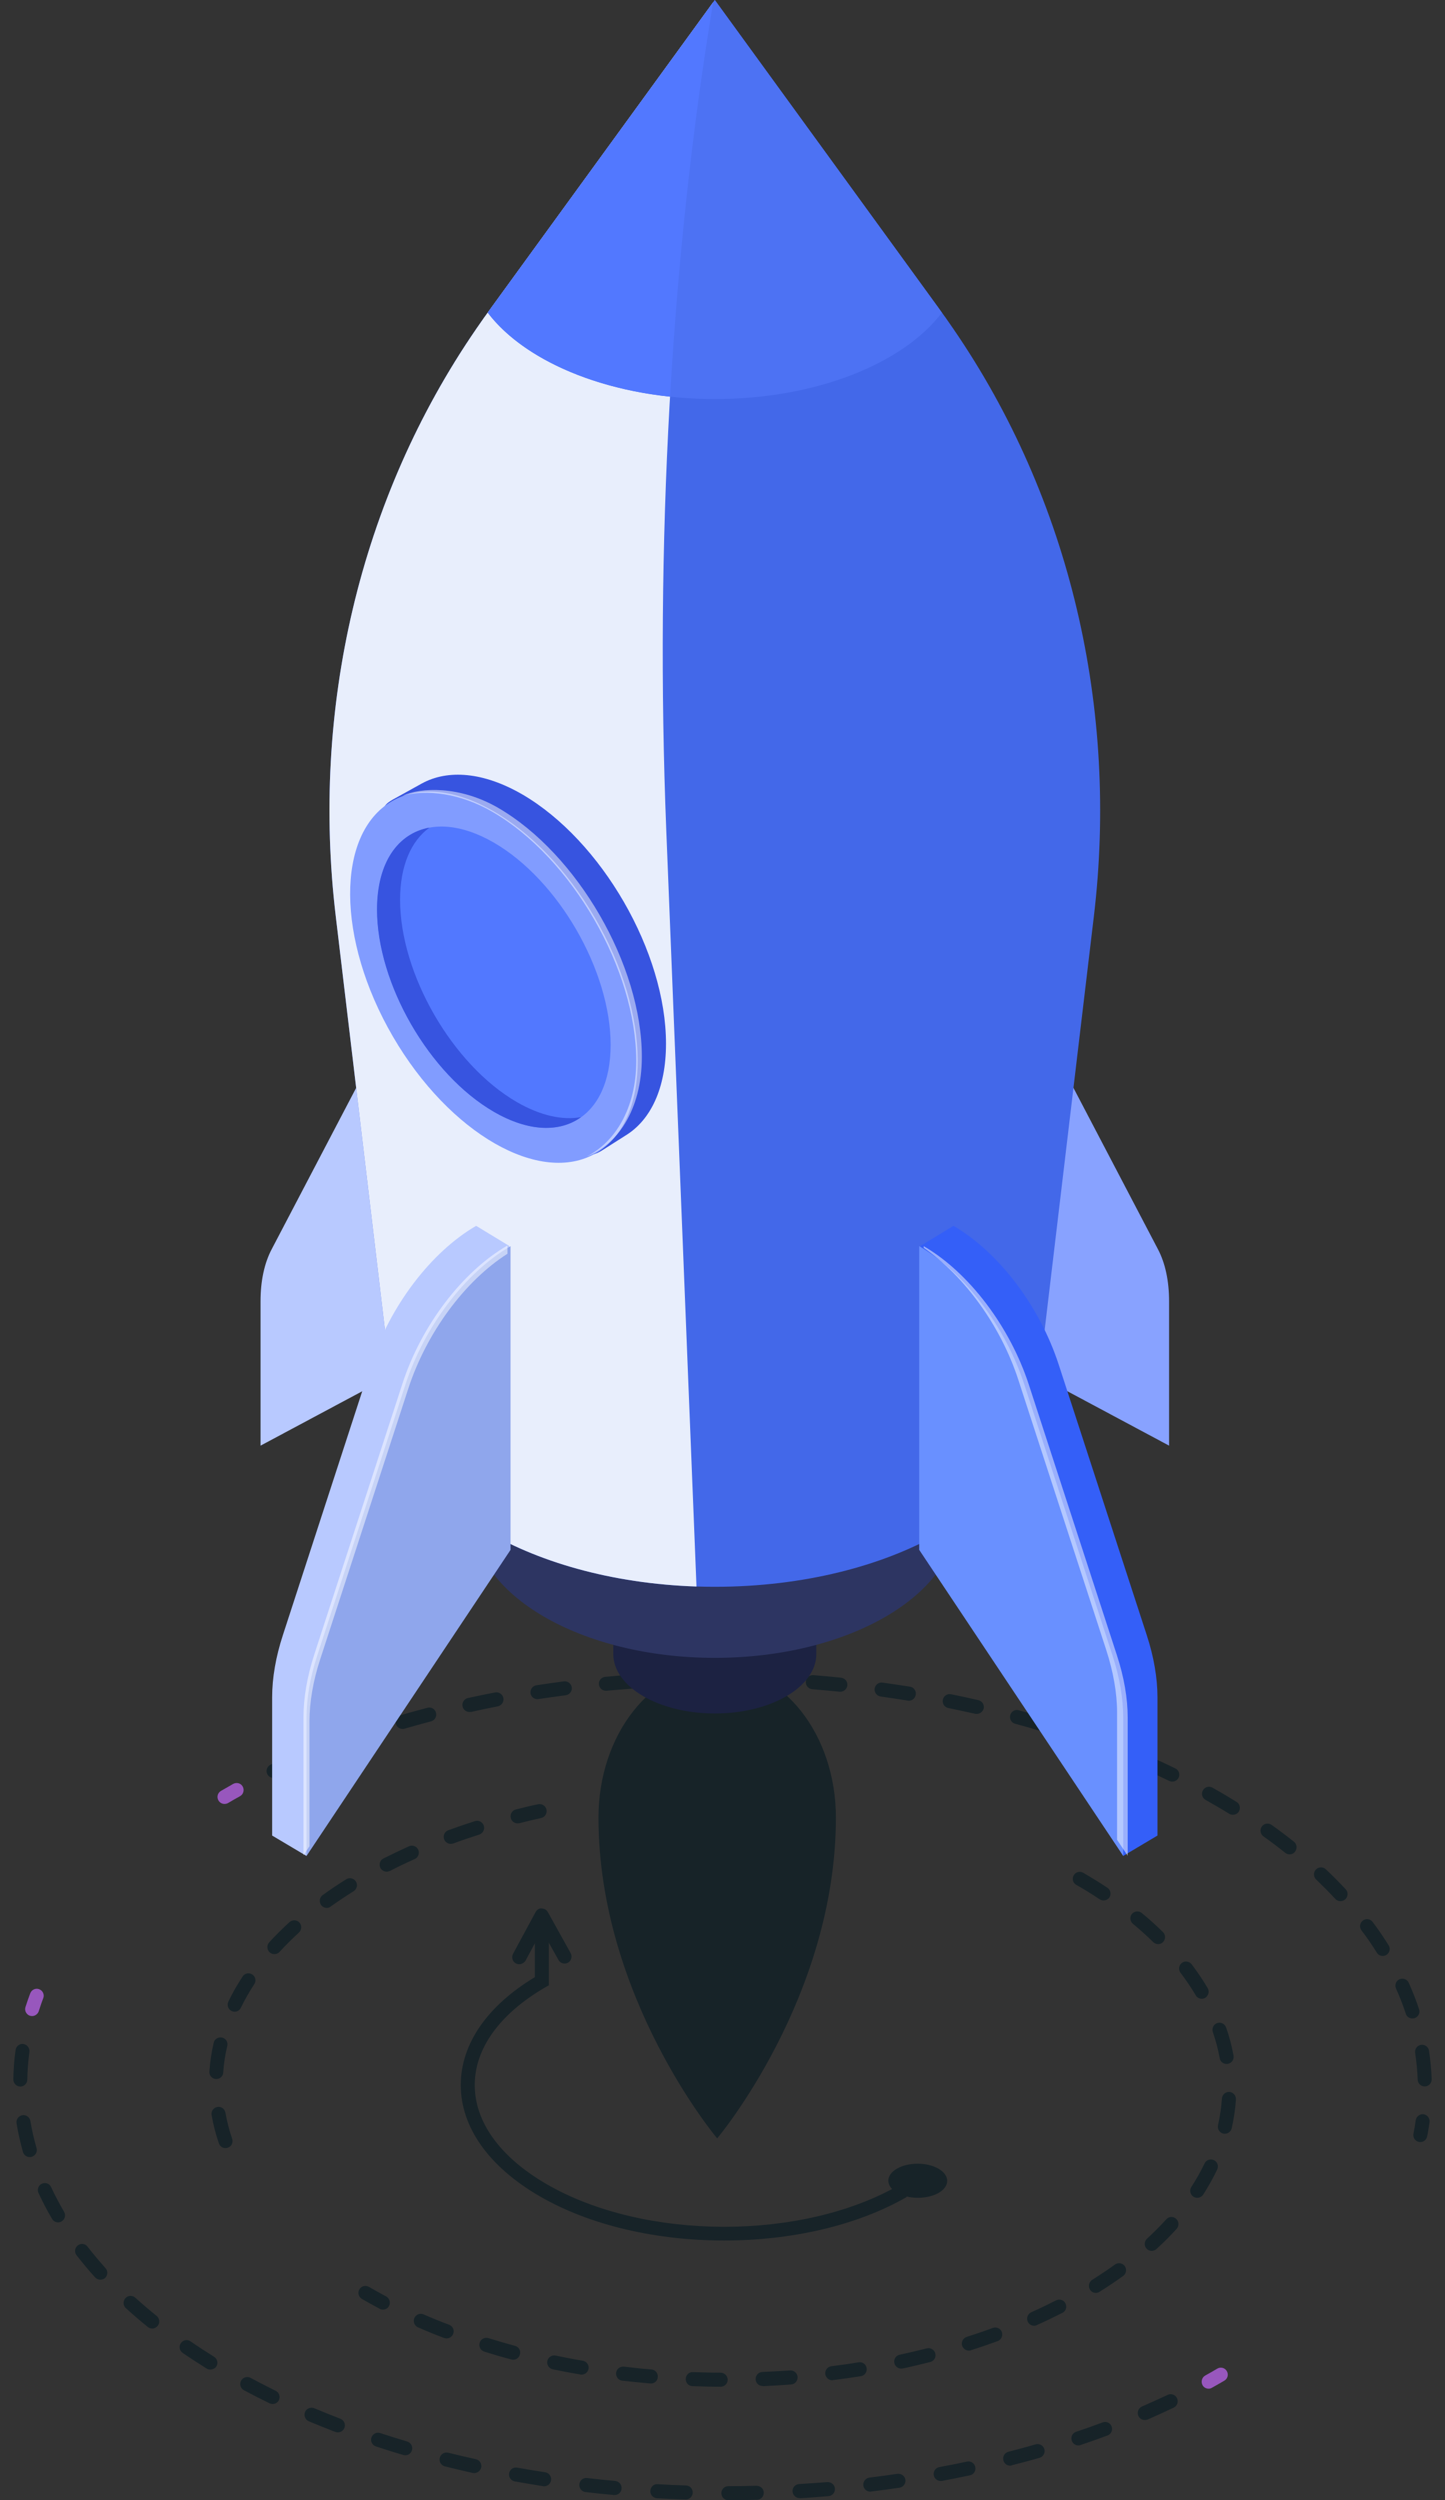 <svg width="63" height="109" viewBox="0 0 63 109" fill="none" xmlns="http://www.w3.org/2000/svg">
<rect x="0" y="0" width="63" height="109" fill="#333333" stroke="none"/>
<path d="M9.787 78.645C9.683 78.645 9.579 78.59 9.524 78.492C9.439 78.345 9.488 78.161 9.634 78.076C9.811 77.972 9.988 77.874 10.171 77.769C10.317 77.69 10.506 77.739 10.585 77.892C10.664 78.039 10.61 78.229 10.463 78.308C10.286 78.406 10.11 78.504 9.939 78.608C9.89 78.633 9.835 78.645 9.787 78.645Z" fill="#9857BD"/>
<path d="M62.114 90.96C61.949 90.96 61.815 90.832 61.809 90.666C61.797 90.274 61.754 89.882 61.699 89.497C61.675 89.331 61.784 89.172 61.955 89.148C62.12 89.123 62.278 89.233 62.303 89.405C62.364 89.815 62.406 90.231 62.418 90.642C62.424 90.813 62.296 90.954 62.126 90.96C62.126 90.96 62.12 90.96 62.114 90.96ZM61.577 87.996C61.449 87.996 61.327 87.917 61.291 87.788C61.169 87.421 61.029 87.053 60.864 86.692C60.797 86.539 60.864 86.355 61.016 86.288C61.169 86.221 61.352 86.288 61.419 86.441C61.589 86.821 61.742 87.206 61.87 87.598C61.925 87.758 61.833 87.929 61.675 87.984C61.638 87.99 61.608 87.996 61.577 87.996ZM60.285 85.271C60.181 85.271 60.084 85.222 60.029 85.13C59.828 84.806 59.602 84.475 59.358 84.157C59.255 84.022 59.285 83.832 59.419 83.728C59.553 83.624 59.742 83.655 59.846 83.79C60.096 84.12 60.327 84.463 60.541 84.806C60.632 84.947 60.59 85.137 60.443 85.228C60.395 85.259 60.34 85.271 60.285 85.271ZM58.444 82.883C58.365 82.883 58.279 82.853 58.218 82.785C57.956 82.504 57.676 82.222 57.383 81.94C57.261 81.824 57.255 81.628 57.371 81.505C57.487 81.383 57.682 81.377 57.804 81.493C58.108 81.781 58.395 82.069 58.669 82.363C58.785 82.485 58.779 82.681 58.657 82.797C58.59 82.859 58.517 82.883 58.444 82.883ZM56.225 80.844C56.158 80.844 56.091 80.82 56.036 80.777C55.731 80.532 55.414 80.293 55.085 80.06C54.951 79.962 54.914 79.772 55.012 79.632C55.109 79.491 55.298 79.46 55.439 79.558C55.774 79.797 56.103 80.042 56.414 80.293C56.548 80.397 56.566 80.593 56.463 80.722C56.402 80.807 56.31 80.844 56.225 80.844ZM53.75 79.117C53.695 79.117 53.64 79.105 53.592 79.074C53.378 78.94 53.159 78.811 52.933 78.682L52.561 78.468C52.415 78.388 52.36 78.199 52.446 78.052C52.525 77.905 52.714 77.85 52.86 77.935L53.238 78.15C53.47 78.284 53.689 78.419 53.908 78.554C54.055 78.639 54.097 78.829 54.012 78.976C53.957 79.068 53.854 79.117 53.75 79.117ZM51.111 77.672C51.068 77.672 51.019 77.66 50.976 77.641C50.623 77.47 50.257 77.299 49.891 77.139C49.739 77.072 49.666 76.888 49.739 76.735C49.806 76.582 49.989 76.508 50.141 76.582C50.513 76.747 50.879 76.919 51.245 77.096C51.397 77.17 51.458 77.354 51.385 77.507C51.33 77.605 51.22 77.672 51.111 77.672ZM11.926 77.513C11.81 77.513 11.701 77.445 11.652 77.341C11.579 77.188 11.646 77.004 11.798 76.931C12.164 76.76 12.53 76.588 12.902 76.423C13.054 76.355 13.237 76.429 13.304 76.582C13.371 76.735 13.298 76.919 13.145 76.986C12.78 77.145 12.414 77.311 12.06 77.482C12.012 77.507 11.969 77.513 11.926 77.513ZM48.349 76.466C48.312 76.466 48.276 76.46 48.239 76.447C47.867 76.306 47.496 76.166 47.118 76.037C46.959 75.982 46.874 75.804 46.929 75.645C46.984 75.486 47.16 75.4 47.319 75.455C47.703 75.59 48.081 75.731 48.459 75.878C48.617 75.939 48.697 76.117 48.636 76.276C48.587 76.392 48.471 76.466 48.349 76.466ZM14.694 76.331C14.572 76.331 14.456 76.257 14.407 76.135C14.346 75.976 14.425 75.798 14.584 75.743C14.962 75.602 15.34 75.461 15.73 75.333C15.889 75.278 16.065 75.363 16.114 75.523C16.169 75.682 16.084 75.859 15.925 75.908C15.547 76.037 15.169 76.172 14.803 76.313C14.767 76.325 14.73 76.331 14.694 76.331ZM45.496 75.492C45.466 75.492 45.435 75.486 45.411 75.48C45.033 75.363 44.649 75.253 44.259 75.149C44.094 75.106 44.003 74.935 44.045 74.775C44.088 74.61 44.259 74.512 44.417 74.561C44.807 74.665 45.197 74.782 45.588 74.898C45.746 74.947 45.838 75.118 45.789 75.278C45.752 75.406 45.63 75.492 45.496 75.492ZM17.553 75.376C17.419 75.376 17.297 75.29 17.26 75.155C17.211 74.99 17.303 74.825 17.467 74.775C17.851 74.665 18.241 74.555 18.638 74.451C18.802 74.408 18.967 74.506 19.01 74.671C19.052 74.837 18.955 75.002 18.79 75.045C18.4 75.149 18.016 75.253 17.638 75.363C17.608 75.376 17.577 75.376 17.553 75.376ZM42.582 74.72C42.558 74.72 42.54 74.72 42.515 74.714C42.125 74.629 41.735 74.543 41.345 74.463C41.18 74.433 41.071 74.267 41.107 74.102C41.138 73.937 41.302 73.826 41.467 73.863C41.863 73.943 42.259 74.028 42.656 74.12C42.82 74.157 42.924 74.322 42.887 74.488C42.851 74.622 42.723 74.72 42.582 74.72ZM20.466 74.635C20.326 74.635 20.198 74.537 20.168 74.396C20.131 74.231 20.235 74.065 20.399 74.028C20.796 73.943 21.192 73.857 21.588 73.784C21.753 73.753 21.911 73.863 21.948 74.028C21.978 74.194 21.869 74.353 21.704 74.39C21.314 74.463 20.918 74.549 20.534 74.635C20.509 74.629 20.491 74.635 20.466 74.635ZM39.626 74.145C39.608 74.145 39.595 74.145 39.577 74.139C39.181 74.077 38.791 74.016 38.395 73.961C38.23 73.937 38.114 73.784 38.132 73.618C38.157 73.453 38.309 73.33 38.474 73.355C38.876 73.41 39.272 73.471 39.675 73.532C39.839 73.557 39.955 73.716 39.925 73.882C39.9 74.041 39.772 74.145 39.626 74.145ZM23.429 74.077C23.283 74.077 23.149 73.967 23.13 73.82C23.106 73.655 23.222 73.496 23.387 73.471C23.783 73.41 24.185 73.355 24.587 73.3C24.752 73.281 24.904 73.398 24.929 73.563C24.953 73.728 24.831 73.882 24.667 73.906C24.27 73.955 23.874 74.016 23.484 74.071C23.46 74.077 23.441 74.077 23.429 74.077ZM36.639 73.753C36.627 73.753 36.621 73.753 36.608 73.753C36.212 73.71 35.816 73.679 35.414 73.643C35.249 73.63 35.121 73.484 35.133 73.312C35.145 73.141 35.292 73.018 35.462 73.03C35.865 73.061 36.267 73.098 36.669 73.141C36.834 73.159 36.962 73.306 36.944 73.477C36.925 73.636 36.791 73.753 36.639 73.753ZM26.416 73.71C26.258 73.71 26.13 73.594 26.111 73.434C26.093 73.269 26.221 73.116 26.386 73.104C26.788 73.067 27.19 73.03 27.593 73.006C27.757 72.994 27.904 73.122 27.916 73.287C27.928 73.459 27.8 73.6 27.635 73.612C27.239 73.643 26.837 73.673 26.441 73.71C26.434 73.71 26.422 73.71 26.416 73.71ZM33.634 73.532C33.627 73.532 33.621 73.532 33.621 73.532C33.225 73.514 32.823 73.502 32.427 73.496C32.256 73.49 32.122 73.355 32.128 73.183C32.134 73.012 32.268 72.896 32.439 72.883C32.841 72.889 33.25 72.908 33.652 72.92C33.823 72.926 33.951 73.073 33.944 73.239C33.932 73.404 33.798 73.532 33.634 73.532ZM29.421 73.514C29.257 73.514 29.123 73.385 29.117 73.22C29.11 73.049 29.245 72.908 29.409 72.902C29.811 72.889 30.214 72.877 30.622 72.871C30.622 72.871 30.622 72.871 30.628 72.871C30.793 72.871 30.933 73.006 30.933 73.171C30.933 73.343 30.799 73.477 30.634 73.484C30.238 73.49 29.836 73.496 29.44 73.514C29.427 73.514 29.421 73.514 29.421 73.514Z" fill="#172328"/>
<path d="M61.925 93.385C61.906 93.385 61.882 93.385 61.864 93.379C61.699 93.348 61.589 93.183 61.626 93.017C61.663 92.821 61.699 92.626 61.723 92.436C61.748 92.27 61.9 92.154 62.065 92.172C62.229 92.197 62.345 92.35 62.327 92.515C62.296 92.723 62.266 92.932 62.223 93.134C62.193 93.287 62.065 93.385 61.925 93.385Z" fill="#172328"/>
<path d="M52.695 104.138C52.586 104.138 52.482 104.083 52.427 103.979C52.348 103.832 52.403 103.642 52.549 103.562C52.726 103.464 52.903 103.366 53.073 103.262C53.22 103.176 53.403 103.225 53.488 103.372C53.573 103.519 53.525 103.703 53.378 103.789C53.201 103.893 53.025 103.991 52.842 104.095C52.793 104.126 52.744 104.138 52.695 104.138Z" fill="#9857BD"/>
<path d="M31.756 108.999C31.585 108.999 31.451 108.865 31.451 108.693C31.451 108.522 31.585 108.387 31.756 108.387C32.164 108.387 32.579 108.381 32.987 108.369C33.164 108.381 33.298 108.497 33.298 108.669C33.304 108.84 33.17 108.981 33 108.981C32.591 108.993 32.177 108.999 31.756 108.999ZM29.897 108.969C29.891 108.969 29.891 108.969 29.885 108.969C29.47 108.956 29.056 108.938 28.641 108.914C28.47 108.901 28.342 108.76 28.355 108.589C28.367 108.418 28.501 108.283 28.678 108.301C29.086 108.326 29.501 108.344 29.909 108.356C30.08 108.362 30.208 108.503 30.202 108.675C30.195 108.84 30.061 108.969 29.897 108.969ZM34.859 108.907C34.7 108.907 34.566 108.779 34.554 108.62C34.542 108.448 34.67 108.307 34.841 108.295C35.249 108.271 35.663 108.24 36.072 108.209C36.236 108.203 36.389 108.32 36.401 108.491C36.413 108.662 36.291 108.809 36.121 108.822C35.706 108.858 35.292 108.889 34.877 108.914C34.871 108.907 34.865 108.907 34.859 108.907ZM26.8 108.773C26.788 108.773 26.782 108.773 26.77 108.773C26.355 108.736 25.941 108.693 25.526 108.644C25.361 108.626 25.24 108.473 25.258 108.301C25.276 108.136 25.429 108.007 25.599 108.032C26.008 108.081 26.416 108.124 26.825 108.16C26.989 108.179 27.117 108.326 27.099 108.491C27.093 108.65 26.959 108.773 26.8 108.773ZM37.943 108.626C37.791 108.626 37.657 108.509 37.639 108.356C37.62 108.191 37.736 108.038 37.907 108.013C38.315 107.964 38.724 107.909 39.126 107.848C39.291 107.83 39.449 107.94 39.474 108.105C39.498 108.271 39.382 108.43 39.217 108.454C38.809 108.515 38.395 108.571 37.98 108.62C37.968 108.626 37.956 108.626 37.943 108.626ZM23.722 108.393C23.703 108.393 23.691 108.393 23.673 108.387C23.258 108.32 22.85 108.252 22.442 108.179C22.277 108.148 22.167 107.989 22.198 107.824C22.228 107.658 22.381 107.548 22.551 107.579C22.954 107.652 23.362 107.719 23.77 107.781C23.935 107.805 24.051 107.964 24.026 108.13C24.002 108.283 23.874 108.393 23.722 108.393ZM41.01 108.16C40.863 108.16 40.735 108.056 40.711 107.909C40.68 107.744 40.79 107.585 40.955 107.554C41.363 107.481 41.766 107.401 42.162 107.315C42.326 107.279 42.491 107.389 42.521 107.554C42.558 107.719 42.448 107.885 42.284 107.915C41.875 108.001 41.467 108.081 41.058 108.16C41.046 108.16 41.028 108.16 41.01 108.16ZM20.674 107.817C20.649 107.817 20.631 107.817 20.607 107.811C20.198 107.719 19.796 107.621 19.394 107.523C19.229 107.481 19.131 107.315 19.174 107.15C19.217 106.985 19.381 106.887 19.546 106.929C19.942 107.027 20.345 107.125 20.747 107.211C20.912 107.248 21.015 107.413 20.979 107.579C20.942 107.719 20.814 107.817 20.674 107.817ZM44.039 107.493C43.905 107.493 43.777 107.401 43.747 107.26C43.704 107.095 43.801 106.929 43.966 106.887C44.362 106.783 44.765 106.678 45.155 106.562C45.319 106.519 45.484 106.611 45.533 106.77C45.581 106.936 45.484 107.101 45.325 107.15C44.929 107.266 44.527 107.37 44.118 107.474C44.088 107.493 44.064 107.493 44.039 107.493ZM17.669 107.04C17.638 107.04 17.614 107.034 17.583 107.027C17.181 106.911 16.785 106.783 16.388 106.654C16.23 106.599 16.139 106.427 16.193 106.268C16.248 106.109 16.419 106.017 16.577 106.072C16.968 106.201 17.358 106.323 17.754 106.44C17.912 106.489 18.01 106.66 17.961 106.819C17.924 106.954 17.803 107.04 17.669 107.04ZM47.014 106.611C46.886 106.611 46.77 106.531 46.727 106.403C46.673 106.244 46.758 106.066 46.916 106.017C47.307 105.888 47.697 105.748 48.075 105.607C48.233 105.546 48.41 105.631 48.465 105.784C48.526 105.944 48.441 106.121 48.288 106.176C47.898 106.323 47.508 106.458 47.112 106.593C47.075 106.611 47.044 106.611 47.014 106.611ZM14.73 106.042C14.694 106.042 14.657 106.035 14.621 106.023C14.23 105.87 13.84 105.717 13.462 105.558C13.31 105.49 13.237 105.313 13.298 105.154C13.365 105.001 13.542 104.927 13.7 104.988C14.078 105.148 14.456 105.301 14.84 105.448C14.998 105.509 15.078 105.686 15.017 105.846C14.968 105.968 14.852 106.042 14.73 106.042ZM49.91 105.503C49.794 105.503 49.678 105.435 49.629 105.319C49.562 105.166 49.635 104.982 49.788 104.915C50.166 104.749 50.538 104.578 50.909 104.407C51.062 104.333 51.245 104.4 51.318 104.554C51.391 104.707 51.324 104.89 51.171 104.964C50.8 105.141 50.416 105.313 50.032 105.484C49.989 105.497 49.946 105.503 49.91 105.503ZM11.883 104.805C11.841 104.805 11.792 104.792 11.749 104.774C11.371 104.59 11 104.4 10.634 104.204C10.488 104.125 10.427 103.941 10.512 103.788C10.591 103.641 10.774 103.586 10.927 103.666C11.286 103.862 11.652 104.045 12.018 104.229C12.17 104.302 12.231 104.486 12.158 104.639C12.109 104.743 11.999 104.805 11.883 104.805ZM9.171 103.304C9.116 103.304 9.061 103.292 9.012 103.261C8.653 103.035 8.299 102.808 7.964 102.576C7.824 102.478 7.787 102.288 7.885 102.153C7.982 102.012 8.171 101.975 8.305 102.073C8.634 102.3 8.982 102.527 9.335 102.747C9.476 102.839 9.524 103.023 9.433 103.17C9.372 103.255 9.268 103.304 9.171 103.304ZM6.635 101.516C6.568 101.516 6.501 101.492 6.446 101.449C6.111 101.179 5.794 100.904 5.489 100.628C5.361 100.512 5.355 100.322 5.465 100.194C5.58 100.065 5.769 100.059 5.897 100.169C6.196 100.438 6.501 100.702 6.83 100.965C6.958 101.069 6.982 101.265 6.879 101.394C6.812 101.473 6.726 101.516 6.635 101.516ZM4.373 99.385C4.288 99.385 4.209 99.349 4.148 99.287C3.861 98.975 3.593 98.644 3.337 98.32C3.233 98.185 3.258 97.995 3.392 97.891C3.526 97.787 3.715 97.811 3.819 97.946C4.063 98.265 4.331 98.577 4.599 98.883C4.715 99.005 4.703 99.201 4.575 99.318C4.52 99.361 4.447 99.385 4.373 99.385ZM2.532 96.887C2.429 96.887 2.325 96.832 2.27 96.734C2.051 96.366 1.856 95.987 1.679 95.607C1.606 95.454 1.673 95.27 1.825 95.203C1.978 95.129 2.161 95.197 2.228 95.35C2.398 95.711 2.587 96.072 2.795 96.427C2.88 96.575 2.831 96.758 2.685 96.844C2.636 96.874 2.581 96.887 2.532 96.887ZM1.295 94.039C1.161 94.039 1.039 93.954 1.002 93.819C0.887 93.409 0.789 92.986 0.722 92.57C0.692 92.404 0.807 92.245 0.972 92.215C1.137 92.184 1.295 92.3 1.325 92.466C1.393 92.864 1.478 93.255 1.594 93.647C1.642 93.813 1.545 93.978 1.386 94.027C1.356 94.039 1.325 94.039 1.295 94.039ZM0.887 90.965C0.887 90.965 0.88 90.965 0.887 90.965C0.716 90.965 0.582 90.824 0.582 90.653C0.588 90.224 0.618 89.796 0.679 89.373C0.704 89.208 0.85 89.085 1.021 89.11C1.185 89.134 1.301 89.287 1.283 89.453C1.228 89.851 1.197 90.255 1.191 90.659C1.191 90.831 1.051 90.965 0.887 90.965Z" fill="#172328"/>
<path d="M1.399 87.892C1.368 87.892 1.338 87.886 1.307 87.879C1.149 87.83 1.057 87.653 1.112 87.494C1.173 87.298 1.246 87.096 1.319 86.9C1.38 86.74 1.557 86.661 1.71 86.722C1.868 86.783 1.947 86.961 1.886 87.114C1.813 87.298 1.752 87.487 1.691 87.677C1.649 87.806 1.527 87.892 1.399 87.892Z" fill="#9857BD"/>
<path d="M9.829 93.649C9.701 93.649 9.585 93.569 9.543 93.441C9.402 93.037 9.299 92.62 9.226 92.21C9.195 92.044 9.305 91.885 9.476 91.855C9.64 91.824 9.799 91.934 9.829 92.106C9.896 92.485 9.994 92.871 10.122 93.245C10.177 93.404 10.091 93.582 9.933 93.63C9.896 93.643 9.866 93.649 9.829 93.649ZM9.433 90.636C9.427 90.636 9.421 90.636 9.409 90.636C9.238 90.624 9.116 90.477 9.128 90.311C9.159 89.895 9.22 89.466 9.317 89.056C9.354 88.891 9.518 88.793 9.683 88.829C9.848 88.866 9.951 89.032 9.908 89.197C9.817 89.583 9.756 89.969 9.732 90.36C9.726 90.513 9.591 90.636 9.433 90.636ZM10.232 87.703C10.189 87.703 10.14 87.691 10.097 87.672C9.945 87.599 9.884 87.415 9.957 87.262C10.134 86.888 10.347 86.521 10.579 86.166C10.67 86.025 10.859 85.988 11 86.08C11.14 86.172 11.182 86.362 11.085 86.503C10.866 86.839 10.67 87.182 10.5 87.531C10.451 87.635 10.347 87.703 10.232 87.703ZM11.963 85.192C11.89 85.192 11.816 85.168 11.755 85.112C11.634 84.996 11.621 84.806 11.737 84.678C12.011 84.378 12.31 84.084 12.621 83.796C12.749 83.686 12.938 83.692 13.054 83.814C13.17 83.937 13.158 84.133 13.036 84.249C12.737 84.525 12.45 84.806 12.188 85.094C12.127 85.162 12.042 85.192 11.963 85.192ZM14.249 83.177C14.151 83.177 14.06 83.135 13.999 83.049C13.901 82.914 13.932 82.718 14.066 82.62C14.395 82.381 14.742 82.149 15.096 81.928C15.242 81.836 15.425 81.885 15.517 82.026C15.608 82.167 15.559 82.357 15.419 82.449C15.072 82.663 14.736 82.89 14.419 83.116C14.371 83.159 14.31 83.177 14.249 83.177ZM16.858 81.598C16.748 81.598 16.638 81.536 16.583 81.432C16.51 81.279 16.565 81.095 16.718 81.022C17.083 80.838 17.455 80.661 17.833 80.489C17.985 80.422 18.168 80.489 18.235 80.642C18.302 80.795 18.235 80.979 18.083 81.046C17.711 81.212 17.352 81.383 16.998 81.567C16.949 81.585 16.9 81.598 16.858 81.598ZM19.65 80.385C19.528 80.385 19.406 80.305 19.363 80.183C19.308 80.024 19.387 79.846 19.546 79.791C19.93 79.65 20.32 79.516 20.71 79.393C20.869 79.344 21.04 79.43 21.094 79.595C21.143 79.754 21.058 79.926 20.893 79.981C20.509 80.103 20.125 80.232 19.753 80.373C19.723 80.379 19.686 80.385 19.65 80.385ZM22.564 79.491C22.429 79.491 22.301 79.399 22.271 79.258C22.228 79.093 22.326 78.928 22.49 78.885C22.807 78.805 23.13 78.726 23.46 78.658C23.624 78.621 23.789 78.726 23.825 78.891C23.862 79.056 23.758 79.222 23.594 79.258C23.277 79.326 22.96 79.405 22.643 79.485C22.612 79.485 22.588 79.491 22.564 79.491Z" fill="#172328"/>
<path d="M31.421 104.052C31.006 104.052 30.598 104.04 30.189 104.027C30.019 104.021 29.891 103.88 29.897 103.709C29.903 103.538 30.049 103.397 30.214 103.415C30.616 103.427 31.018 103.44 31.421 103.44C31.591 103.44 31.726 103.58 31.726 103.746C31.726 103.917 31.591 104.052 31.421 104.052ZM33.25 104.021C33.085 104.021 32.951 103.893 32.945 103.727C32.939 103.556 33.067 103.415 33.237 103.409C33.64 103.391 34.042 103.366 34.444 103.342C34.615 103.329 34.761 103.458 34.774 103.623C34.786 103.795 34.658 103.942 34.493 103.954C34.085 103.985 33.676 104.009 33.268 104.027C33.262 104.021 33.256 104.021 33.25 104.021ZM28.379 103.911C28.373 103.911 28.361 103.911 28.355 103.911C27.946 103.874 27.538 103.832 27.129 103.789C26.965 103.77 26.843 103.617 26.861 103.446C26.879 103.28 27.032 103.158 27.203 103.176C27.605 103.225 28.001 103.268 28.403 103.299C28.568 103.311 28.696 103.464 28.678 103.629C28.672 103.795 28.538 103.911 28.379 103.911ZM36.285 103.77C36.133 103.77 36.005 103.654 35.98 103.501C35.962 103.335 36.078 103.182 36.243 103.158C36.645 103.109 37.041 103.054 37.438 102.986C37.602 102.962 37.761 103.072 37.785 103.244C37.809 103.409 37.7 103.568 37.529 103.593C37.127 103.654 36.718 103.715 36.31 103.764C36.316 103.764 36.304 103.77 36.285 103.77ZM25.355 103.525C25.337 103.525 25.319 103.525 25.307 103.519C24.898 103.452 24.496 103.372 24.1 103.293C23.935 103.256 23.831 103.097 23.862 102.931C23.898 102.766 24.057 102.662 24.222 102.693C24.612 102.772 25.008 102.852 25.41 102.919C25.575 102.95 25.691 103.103 25.66 103.274C25.63 103.421 25.502 103.525 25.355 103.525ZM39.291 103.262C39.15 103.262 39.022 103.164 38.992 103.017C38.955 102.852 39.065 102.686 39.23 102.656C39.626 102.57 40.016 102.478 40.406 102.38C40.565 102.337 40.735 102.435 40.778 102.601C40.821 102.766 40.723 102.931 40.559 102.974C40.162 103.072 39.766 103.17 39.358 103.256C39.333 103.256 39.315 103.262 39.291 103.262ZM22.375 102.876C22.35 102.876 22.32 102.87 22.295 102.864C21.899 102.76 21.503 102.644 21.113 102.521C20.954 102.472 20.863 102.301 20.912 102.135C20.96 101.976 21.131 101.884 21.296 101.933C21.68 102.05 22.064 102.166 22.454 102.27C22.618 102.313 22.716 102.478 22.667 102.644C22.637 102.784 22.509 102.876 22.375 102.876ZM42.241 102.478C42.113 102.478 41.991 102.392 41.948 102.264C41.9 102.105 41.985 101.933 42.15 101.878C42.534 101.756 42.918 101.627 43.289 101.486C43.448 101.431 43.625 101.511 43.68 101.67C43.734 101.829 43.655 102.007 43.497 102.062C43.113 102.203 42.723 102.337 42.332 102.46C42.302 102.478 42.272 102.478 42.241 102.478ZM19.473 101.945C19.436 101.945 19.4 101.939 19.363 101.927C18.973 101.78 18.595 101.627 18.223 101.462C18.071 101.394 17.998 101.217 18.065 101.058C18.132 100.904 18.309 100.831 18.467 100.898C18.833 101.058 19.205 101.211 19.583 101.351C19.741 101.413 19.82 101.59 19.759 101.743C19.711 101.872 19.595 101.945 19.473 101.945ZM45.088 101.394C44.972 101.394 44.862 101.327 44.807 101.211C44.74 101.058 44.807 100.874 44.96 100.806C45.332 100.641 45.691 100.464 46.045 100.286C46.197 100.212 46.38 100.268 46.453 100.421C46.532 100.574 46.471 100.757 46.319 100.831C45.953 101.015 45.581 101.198 45.204 101.364C45.173 101.388 45.13 101.394 45.088 101.394ZM16.693 100.69C16.644 100.69 16.596 100.678 16.553 100.653C16.291 100.513 16.035 100.372 15.779 100.225C15.633 100.139 15.584 99.955 15.669 99.808C15.754 99.661 15.937 99.612 16.084 99.698C16.328 99.839 16.577 99.98 16.833 100.114C16.98 100.194 17.041 100.378 16.961 100.531C16.913 100.635 16.803 100.69 16.693 100.69ZM47.776 99.961C47.672 99.961 47.575 99.912 47.52 99.814C47.429 99.674 47.477 99.484 47.618 99.392C47.965 99.171 48.3 98.951 48.611 98.724C48.751 98.626 48.94 98.657 49.038 98.792C49.135 98.927 49.105 99.123 48.971 99.22C48.642 99.459 48.3 99.686 47.941 99.912C47.892 99.949 47.831 99.961 47.776 99.961ZM50.214 98.13C50.129 98.13 50.05 98.1 49.989 98.032C49.873 97.91 49.885 97.714 50.007 97.598C50.306 97.322 50.592 97.04 50.848 96.753C50.964 96.624 51.153 96.618 51.281 96.734C51.403 96.851 51.415 97.04 51.3 97.169C51.025 97.469 50.733 97.769 50.416 98.051C50.361 98.1 50.288 98.13 50.214 98.13ZM52.196 95.816C52.141 95.816 52.08 95.797 52.031 95.767C51.891 95.675 51.848 95.485 51.94 95.344C52.159 95.007 52.354 94.658 52.519 94.315C52.592 94.162 52.775 94.101 52.927 94.175C53.08 94.248 53.14 94.432 53.067 94.585C52.891 94.952 52.683 95.326 52.452 95.687C52.391 95.767 52.293 95.816 52.196 95.816ZM53.403 93.023C53.378 93.023 53.354 93.023 53.336 93.017C53.171 92.981 53.067 92.815 53.104 92.65C53.189 92.264 53.25 91.872 53.275 91.486C53.287 91.315 53.433 91.192 53.598 91.198C53.768 91.211 53.89 91.358 53.884 91.523C53.86 91.939 53.793 92.368 53.701 92.784C53.665 92.925 53.543 93.023 53.403 93.023ZM53.476 89.98C53.329 89.98 53.201 89.876 53.177 89.729C53.11 89.349 53.006 88.963 52.878 88.59C52.823 88.431 52.909 88.253 53.067 88.198C53.226 88.143 53.397 88.229 53.457 88.388C53.598 88.792 53.707 89.208 53.781 89.619C53.811 89.784 53.701 89.943 53.537 89.974C53.512 89.98 53.494 89.98 53.476 89.98ZM52.397 87.139C52.293 87.139 52.19 87.084 52.135 86.992C51.94 86.661 51.714 86.33 51.47 86.006C51.367 85.871 51.391 85.681 51.525 85.577C51.659 85.473 51.848 85.504 51.952 85.632C52.208 85.969 52.446 86.324 52.653 86.673C52.738 86.82 52.689 87.004 52.549 87.096C52.5 87.126 52.446 87.139 52.397 87.139ZM50.495 84.757C50.416 84.757 50.342 84.726 50.282 84.671C50.007 84.401 49.709 84.132 49.392 83.869C49.264 83.758 49.245 83.569 49.349 83.44C49.459 83.311 49.648 83.293 49.776 83.397C50.105 83.666 50.416 83.948 50.702 84.23C50.824 84.346 50.824 84.542 50.708 84.665C50.653 84.726 50.574 84.757 50.495 84.757ZM48.111 82.852C48.056 82.852 47.995 82.834 47.947 82.803C47.624 82.589 47.282 82.374 46.923 82.172C46.776 82.087 46.728 81.903 46.813 81.756C46.898 81.609 47.081 81.56 47.227 81.646C47.593 81.86 47.947 82.074 48.282 82.301C48.422 82.393 48.459 82.583 48.367 82.724C48.306 82.803 48.215 82.852 48.111 82.852Z" fill="#172328"/>
<path d="M31.573 97.678C28.659 97.678 25.746 97.035 23.521 95.743C21.308 94.457 20.089 92.736 20.089 90.899C20.089 89.117 21.235 87.451 23.319 86.196V83.587H23.929V86.551L23.777 86.637C21.795 87.788 20.698 89.3 20.698 90.899C20.698 92.515 21.808 94.046 23.825 95.216C28.086 97.69 34.999 97.702 39.23 95.246L39.534 95.779C37.346 97.041 34.463 97.678 31.573 97.678Z" fill="#172328"/>
<path d="M36.444 79.239C36.444 87.077 31.268 93.225 31.268 93.225C31.268 93.225 26.093 87.077 26.093 79.239C26.093 75.614 28.41 72.681 31.268 72.681C34.127 72.681 36.444 75.614 36.444 79.239Z" fill="#172328"/>
<path d="M41.674 58.052L50.97 63.024V56.729C50.97 55.848 50.806 55.07 50.483 54.458L46.465 46.785C45.6 45.131 43.734 44.843 41.674 46.032V58.052Z" fill="#88A2FF"/>
<path d="M20.655 58.053L11.359 63.025V56.73C11.359 55.848 11.524 55.07 11.847 54.458L15.864 46.785C16.73 45.132 18.595 44.844 20.655 46.032V58.053Z" fill="#B8C9FF"/>
<path d="M35.59 70.819H26.739V72.074C26.739 72.086 26.739 72.099 26.739 72.111C26.739 73.538 28.72 74.701 31.165 74.701C33.609 74.701 35.59 73.544 35.59 72.111C35.59 72.099 35.59 72.086 35.59 72.074V70.819Z" fill="#1C2242"/>
<path d="M41.735 59.699H20.595V66.006H20.601C20.601 66.036 20.595 66.061 20.595 66.091C20.595 69.508 25.325 72.276 31.165 72.276C37.005 72.276 41.735 69.508 41.735 66.091C41.735 66.061 41.735 66.036 41.729 66.006H41.735V59.699Z" fill="#2D3562"/>
<path d="M47.691 39.95C48.764 30.949 46.685 21.794 41.564 14.335C41.351 14.023 41.132 13.711 40.906 13.405L31.165 0L21.424 13.405C21.198 13.711 20.979 14.023 20.765 14.335C15.639 21.794 13.566 30.949 14.639 39.95L17.126 60.85H17.132C17.132 60.887 17.126 60.924 17.126 60.967C17.126 65.504 23.411 69.178 31.165 69.178C38.919 69.178 45.204 65.504 45.204 60.967C45.204 60.93 45.197 60.893 45.197 60.85H45.204L47.691 39.95Z" fill="#4368E9"/>
<path d="M29.049 36.203C28.556 23.778 29.245 11.176 31.092 0.098L21.424 13.405C21.198 13.711 20.979 14.023 20.765 14.335C15.639 21.794 13.566 30.949 14.639 39.95L17.126 60.85H17.132C17.132 60.887 17.126 60.924 17.126 60.967C17.126 65.345 22.984 68.921 30.366 69.166L29.049 36.203Z" fill="#E8EEFC"/>
<path d="M29.037 45.499C29.037 47.446 28.367 48.83 27.282 49.498C27.251 49.516 26.233 50.165 26.203 50.183C25.069 50.82 25.794 49.375 24.075 48.377C20.613 46.368 17.809 41.506 17.809 37.514C17.809 35.542 15.992 35.523 17.108 34.868C17.138 34.85 18.37 34.17 18.4 34.152C19.528 33.539 21.076 33.65 22.777 34.636C26.233 36.65 29.037 41.512 29.037 45.499Z" fill="#3754E0"/>
<path d="M25.996 50.267C28.428 48.839 28.403 44.249 25.939 40.015C23.476 35.782 19.506 33.508 17.074 34.937C14.641 36.365 14.666 40.955 17.13 45.189C19.594 49.422 23.563 51.696 25.996 50.267Z" fill="#819CFF"/>
<path d="M26.623 45.554C26.623 48.793 24.343 50.097 21.533 48.468C18.723 46.84 16.443 42.89 16.443 39.651C16.443 36.411 18.723 35.107 21.533 36.736C24.343 38.364 26.623 42.314 26.623 45.554Z" fill="#5278FF"/>
<path d="M22.533 48.046C19.723 46.417 17.443 42.467 17.443 39.228C17.443 37.734 17.931 36.656 18.723 36.08C17.345 36.331 16.437 37.605 16.437 39.65C16.437 42.89 18.717 46.84 21.527 48.468C23.045 49.35 24.404 49.375 25.337 48.701C24.539 48.848 23.575 48.646 22.533 48.046Z" fill="#3754E0"/>
<path opacity="0.5" d="M21.716 35.217C20.058 34.256 18.339 34.317 17.547 34.697C18.589 34.403 20.07 34.58 21.472 35.395C24.935 37.403 27.739 42.265 27.739 46.258C27.739 48.334 26.794 49.81 25.581 50.416C26.861 49.938 27.983 48.45 27.983 46.074C27.989 42.088 25.179 37.226 21.716 35.217Z" fill="white"/>
<path d="M20.759 66.68L13.359 80.911L11.865 80.023V73.998C11.865 73.153 12.024 72.228 12.335 71.279L16.175 59.478C17.004 56.937 18.79 54.586 20.759 53.441L22.198 54.316L20.759 66.68Z" fill="#B8C9FF"/>
<path d="M22.259 67.568L13.365 80.911V74.885C13.365 74.04 13.523 73.116 13.834 72.166L17.675 60.366C18.504 57.825 20.29 55.474 22.259 54.328V67.568Z" fill="#8FA6EC"/>
<path opacity="0.5" d="M13.493 75.05C13.493 74.205 13.651 73.281 13.962 72.332L17.803 60.531C18.595 58.106 20.259 55.847 22.125 54.659V54.298C20.156 55.437 18.363 57.794 17.541 60.336L13.7 72.136C13.395 73.079 13.231 74.01 13.231 74.855V80.88L13.493 80.488V75.05Z" fill="white"/>
<path d="M41.57 66.68L48.971 80.911L50.464 80.023V73.998C50.464 73.153 50.306 72.228 49.995 71.279L46.154 59.479C45.325 56.938 43.539 54.586 41.57 53.441L40.132 54.317L41.57 66.68Z" fill="#345FF8"/>
<path d="M40.077 67.568L48.971 80.911V74.885C48.971 74.04 48.812 73.116 48.502 72.166L44.661 60.366C43.832 57.825 42.046 55.474 40.077 54.328V67.568Z" fill="#6990FF"/>
<path opacity="0.5" d="M48.697 72.166L44.856 60.366C44.027 57.825 42.241 55.474 40.272 54.328V54.402C42.052 55.627 43.631 57.807 44.393 60.14L48.233 71.94C48.538 72.883 48.703 73.814 48.703 74.659V80.207L49.166 80.905V74.879C49.166 74.04 49.007 73.116 48.697 72.166Z" fill="white"/>
<path d="M40.906 13.405L31.165 0L21.424 13.405C21.369 13.478 21.32 13.558 21.265 13.631C22.948 15.848 26.745 17.397 31.165 17.397C35.584 17.397 39.382 15.848 41.065 13.631C41.01 13.558 40.961 13.478 40.906 13.405Z" fill="#4D72F3"/>
<path d="M21.424 13.405C21.369 13.478 21.32 13.552 21.265 13.632C22.698 15.518 25.654 16.914 29.214 17.293C29.561 11.329 30.189 5.53 31.092 0.104L21.424 13.405Z" fill="#5278FF"/>
<path d="M22.637 85.633C22.588 85.633 22.539 85.62 22.49 85.596C22.344 85.516 22.289 85.332 22.368 85.179L23.35 83.361C23.405 83.263 23.515 83.177 23.618 83.201C23.728 83.201 23.831 83.263 23.886 83.361L24.88 85.149C24.959 85.296 24.91 85.486 24.764 85.565C24.618 85.645 24.429 85.596 24.35 85.449L23.624 84.151L22.911 85.48C22.85 85.571 22.746 85.633 22.637 85.633Z" fill="#172328"/>
<path d="M40.016 95.816C39.309 95.816 38.73 95.479 38.73 95.069C38.73 94.659 39.303 94.328 40.01 94.328C40.717 94.328 41.296 94.665 41.296 95.075C41.302 95.485 40.729 95.816 40.016 95.816Z" fill="#172328"/>
</svg>
